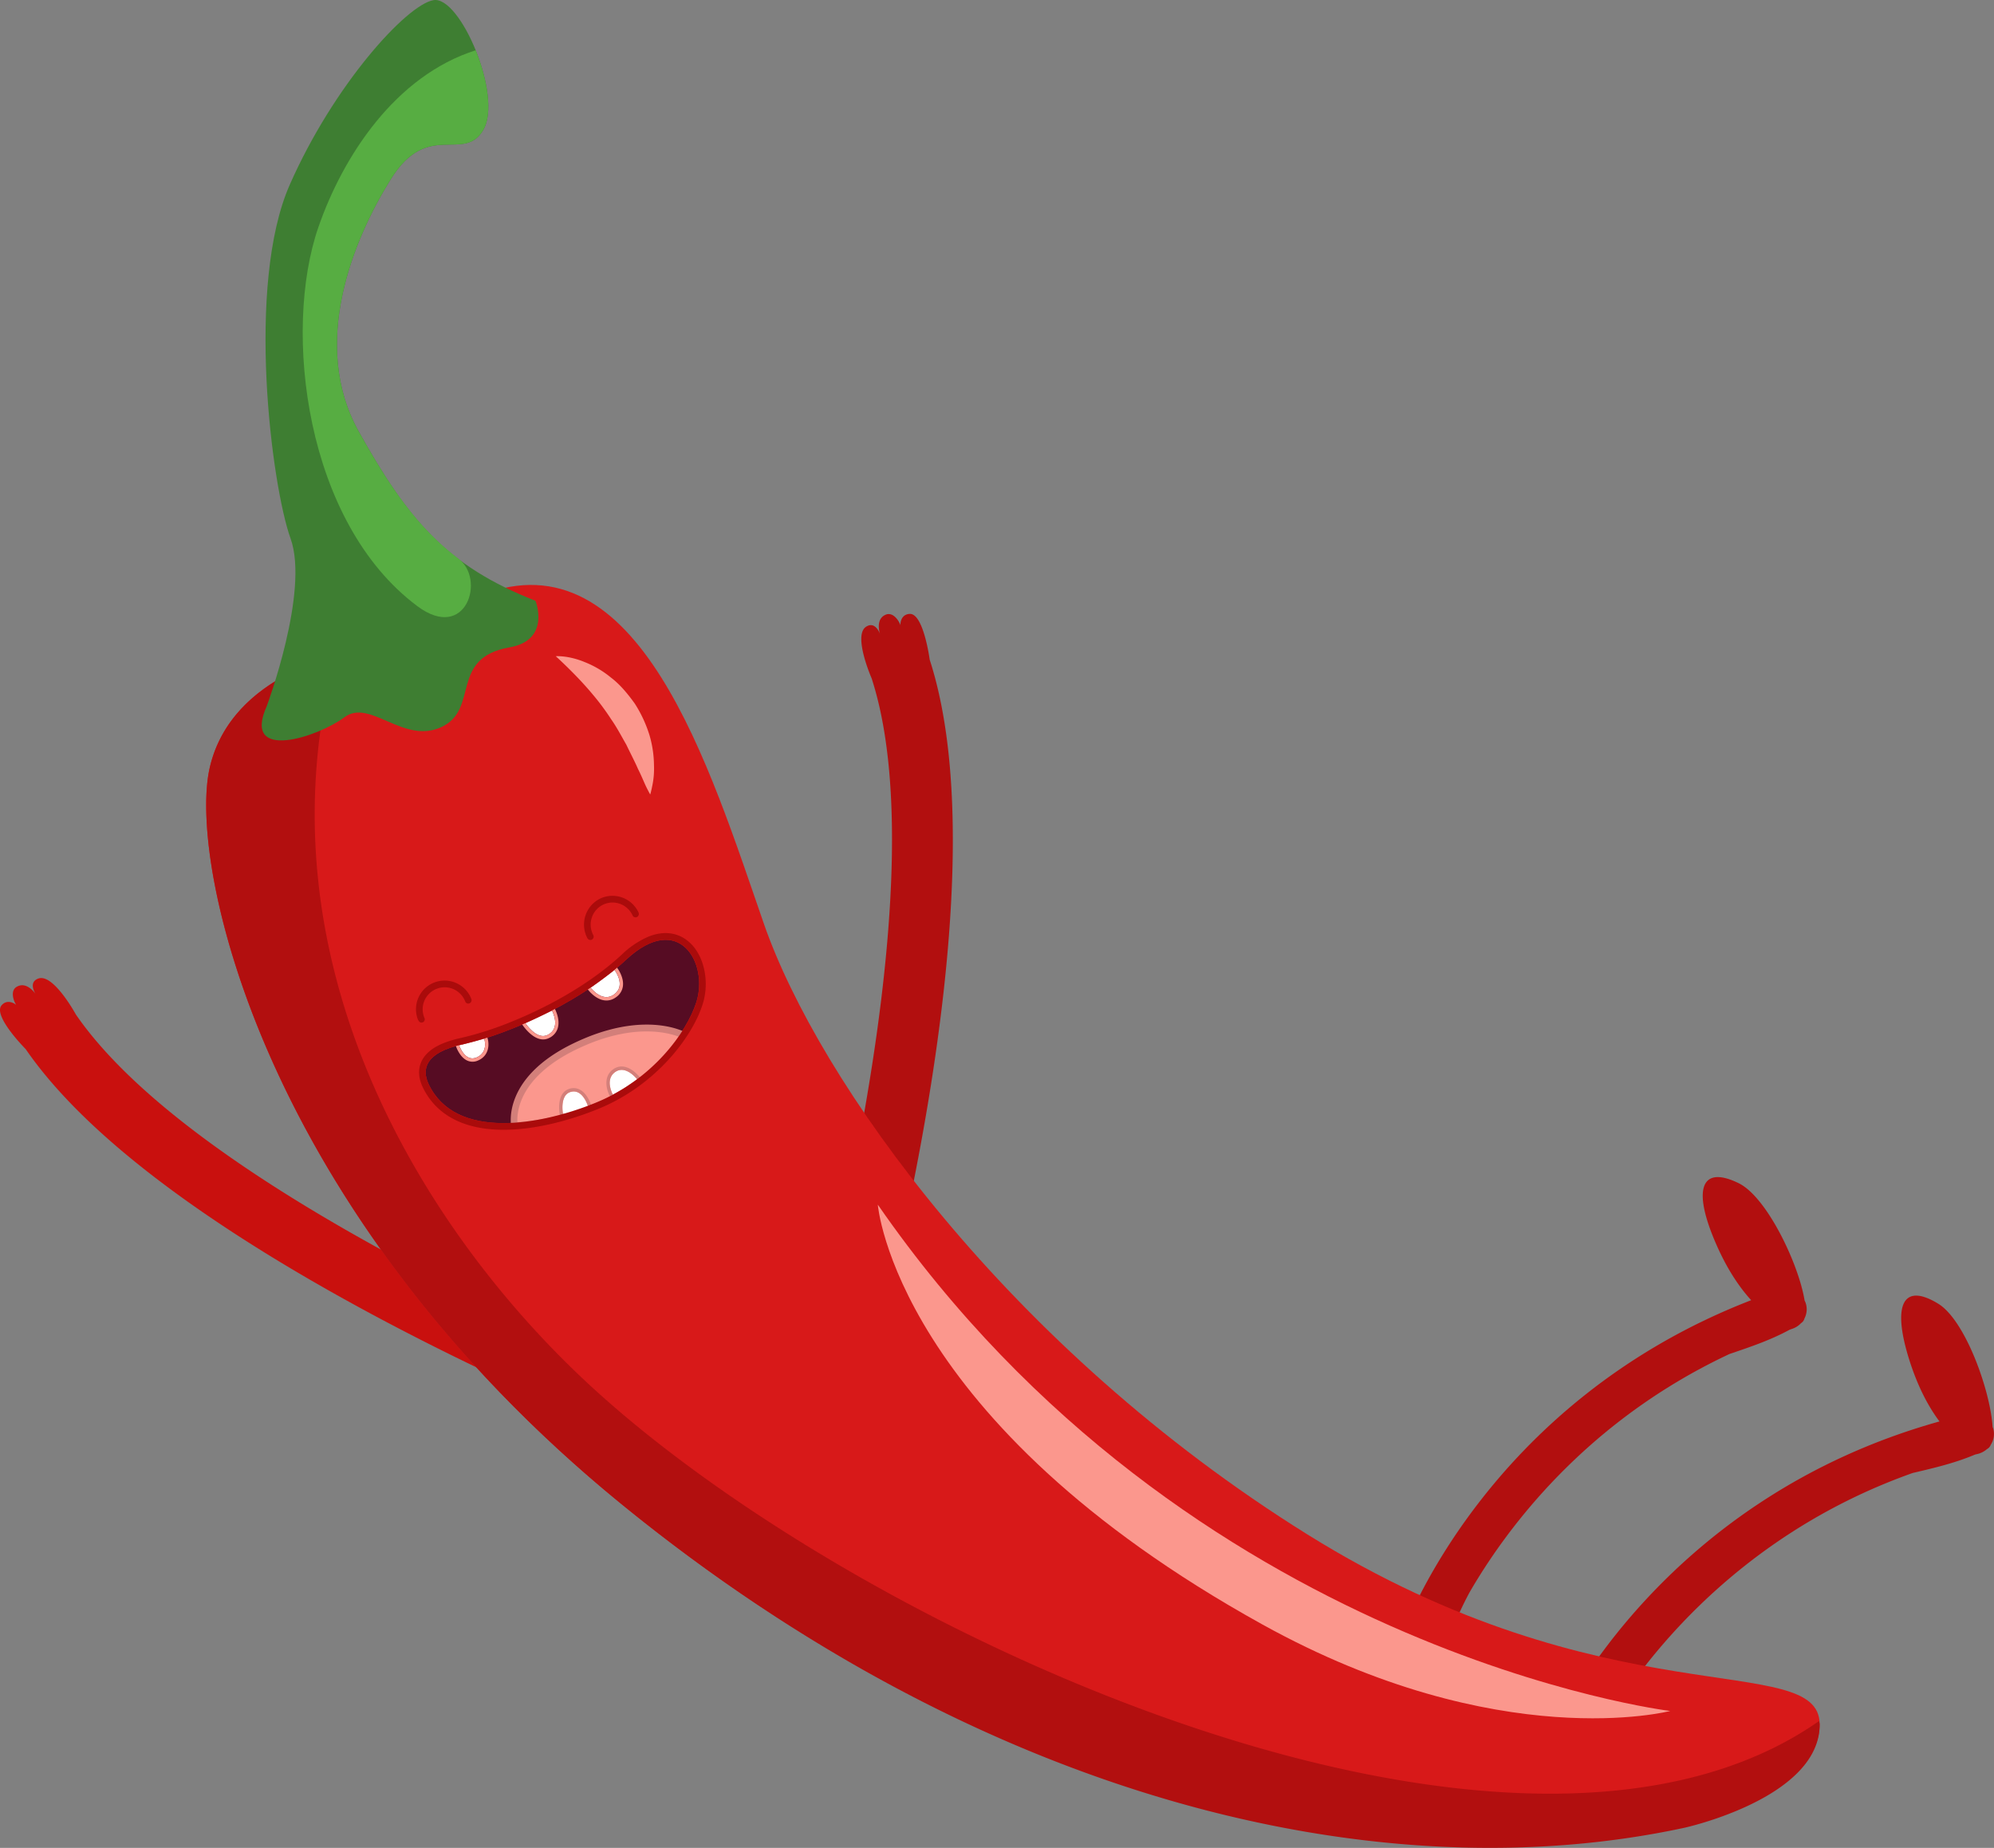 <svg xmlns="http://www.w3.org/2000/svg" width="1056.29" height="978.9" viewBox="0 0 1056.29 978.9"><rect x="0" y="0" width="1056.29" height="978.9" fill="#808080" stroke="none"/><g id="Слой_2" data-name="Слой 2"><g id="vegetable10_79343672"><g id="vegetable10_79343672-2" data-name="vegetable10_79343672"><path d="M40.19 537.42S28.3 515.58 20.35 518.36c-5.71 2-1.46 8.26-1.46 8.26s-4.66-7.1-10.1-3.83c-3.38 2-1.76 7.23-.21 9.55-1.51-1.27-5.1-2.9-7.76.24-4.75 5.59 12.77 23.16 12.77 23.16C89.17 665.53 339.37 763.07 350 767.17A16.15 16.15.0 0 0 361.62 737C359.11 736.06 110.18 639.08 40.19 537.42z" fill="#c9100e"/><path d="M477 331.22c-.89-2.64-4-7.08-7.69-5.64-5.91 2.31-3.12 10.34-3.12 10.34s-2.38-7.2-7.44-3.88c-7 4.61 3 27.35 3 27.35 38 117.41-36.65 373.93-37.4 376.51a16.15 16.15.0 1 0 31 9.12c3.21-10.91 78.2-268.77 37.14-395.58.0.0-3.26-24.59-10.59-24.23C477.76 325.41 476.87 329.25 477 331.22z" fill="#b20f0f"/><path d="M742 867.77c1.84-5.22 45.18-124.59 185.66-179-5.41-5.91-12.26-15.3-18.52-29.65-13-29.66-7.79-42 11.92-32.31 15 7.35 31.84 43 34.9 62.16a12 12 0 0 1 .54 1.14v.08a10.53 10.53.0 0 1-.62 8.27 4.18 4.18.0 0 1-1.59 2.32l-.19.12a11.38 11.38.0 0 1-4.61 3c-.47.15-.92.32-1.39.48-10.47 5.68-20.95 9.15-31.95 12.9C840.61 752.7 798.5 808.92 778.38 843.7c-3.82 7.2-5.6 11.43-5.6 11.43l-.2-.91a183.35 183.35.0 0 0-9.38 20.39A11.37 11.37.0 0 1 749 881.47 10.68 10.68.0 0 1 742 867.77z" fill="#b20f0f"/><path d="M825.29 913.16c2.33-5 57-119.63 202.12-160.16-4.82-6.4-10.72-16.41-15.57-31.3-10-30.78-3.69-42.53 15-31 14.23 8.78 27.53 45.87 28.71 65.26a11 11 0 0 1 .43 1.18.31.31.0 0 0 0 .08 10.51 10.51.0 0 1-1.42 8.17 4.17 4.17.0 0 1-1.81 2.16l-.19.1a11.32 11.32.0 0 1-4.89 2.56l-1.42.34c-11 4.64-21.74 7.09-33 9.75-78.67 27.88-126 79.76-149.42 112.43-4.5 6.79-6.68 10.83-6.68 10.83l-.11-.92A185 185 0 0 0 845.7 922a11.36 11.36.0 0 1-14.79 5.45A10.68 10.68.0 0 1 825.29 913.16z" fill="#b20f0f"/><path d="M184.92 345.74s-62.11 10.17-73.82 60.91S138.89 641.7 329.47 797 721.38 995.35 885.06 960.09c0 0 79.36-7.59 78.87-46.88s-112.86-1.54-271.43-100.4S433.59 572.47 404.73 489.56 338.61 282.3 254.6 315.32C196.13 338.3 184.92 345.74 184.92 345.74z" fill="#d81919"/><path d="M312 733.39c-87.55-81-176.87-223.77-134.37-386-16.72 4.44-57.26 19.17-66.5 59.22C99.39 457.38 138.89 641.7 329.47 797s399.12 206.51 562.8 171.26c0 0 72.15-15.76 71.66-55a14.26 14.26.0 0 0-.33-1.53C803.07 1024 457.43 867.91 312 733.39z" fill="#b20f0f"/><path d="M465 638.15s9.08 114.63 203.76 222.42c125.49 69.48 216 45.81 216 45.81S629.3 875.49 465 638.15z" fill="#fb978d"/><path d="M141.29 374.1s22.71-60.78 12.63-88.82-23.76-134.44-.43-187.41S215.4 2.52 229.63.08s36.8 50.83 26.42 68.69S226.77 63.23 207 94.94s-42.9 87.29-16.94 133.73 46.27 71.05 93.61 89.59c0 0 8.37 20.8-13.77 24.68-32.1 5.64-15.76 32.71-36 42.18S196 369.77 182.39 380 127.93 404 141.29 374.1z" fill="#3e7e32"/><path d="M168.56 120.65c-18.77 54.54-7 156 52.49 200.43 25.91 19.37 36.5-14.63 21.57-25.28-21.07-16.06-35.68-36.94-52.55-67.13-26-46.44-2.84-102 16.93-133.73s38.66-8.3 49.05-26.17c5.21-9 2.11-26.86-4.06-42.14C209.45 40.15 181.6 82.78 168.56 120.65z" fill="#57ad42"/><path d="M244.73 553.37c19.51-4.22 59.31-19.33 87.08-45.09s43.67 1.91 37.07 22.61c-5.15 16.11-23.27 40.8-52.65 53s-75 20.55-89.21-9.66C223.37 566.44 225.22 557.6 244.73 553.37z" fill="#560c23"/><path d="M256.51 550.2s2.43 7.11-3.91 9.93-9.37-6.4-9.37-6.4z" fill="#fff"/><path d="M241.56 554.28c.19.58 2 5.68 5.87 7.52a6.85 6.85.0 0 0 5.61.08l.28-.12c6.18-2.75 5.87-9.14 4.85-12.13l-.54-1.57-1.58.42L242.77 552l-1.8.48zm1.67-.55 13.28-3.53s2.43 7.11-3.91 9.93l-.23.1C246.19 562.73 243.23 553.73 243.23 553.73z" fill="#fb978d"/><path d="M292.4 535.34s5.16 9.46-2.5 13C284.2 551 278.29 542 278.29 542z" fill="#fff"/><path d="M276.83 543c.27.4 6.61 9.9 13.47 7.13l.34-.15a8.51 8.51.0 0 0 4.77-5.17c1.53-4.75-1.35-10.1-1.47-10.33l-.8-1.47-1.5.71-14.11 6.69-1.83.87zm1.46-1 14.11-6.69s5.16 9.46-2.5 13l-.26.11C284 550.76 278.29 542 278.29 542z" fill="#fb978d"/><path d="M325.55 513.83s6.24 8.1-.11 12.89-12.54-3.49-12.54-3.49z" fill="#fff"/><path d="M311.5 524.3c.24.32 6 7.87 12.83 5.1a9.57 9.57.0 0 0 2.17-1.25 8.41 8.41.0 0 0 3.48-5.78c.62-4.81-2.89-9.43-3-9.63l-1.06-1.37-1.37 1-12.65 9.41-1.43 1.06zm1.4-1.07 12.65-9.4s6.24 8.1-.11 12.89a7.78 7.78.0 0 1-1.78 1C318 530.05 312.9 523.23 312.9 523.23z" fill="#fb978d"/><path d="M304.32 554.42c36.62-17.82 57.9-6 57.9-6s-12.14 21.35-39 34.36c-27.68 13.43-50.71 13.5-50.71 13.5S267.69 572.24 304.32 554.42z" fill="#fb978d"/><path d="M270.83 596.63s21.4-.09 50.8-12.52c27.64-11.69 41.43-37.24 41.43-37.24-.79-.43-19.58-10.52-52.12 2.65-2.44 1-4.93 2.1-7.39 3.3C266.13 571 270.62 595.6 270.83 596.63zm3.28-2.18c-.34-5.37.92-23.8 31-38.43 2.4-1.16 4.81-2.24 7.18-3.2 25.4-10.28 42.14-5.63 47.36-3.6a96 96 0 0 1-37.14 32c-2.82 1.37-5.73 2.66-8.64 3.84A128.71 128.71.0 0 1 274.11 594.45z" fill="#d37f7a"/><path d="M302.07 578.52c6.61-2.19 9.45 7.62 9.45 7.62s-2.07.69-7 2.62a52.38 52.38.0 0 1-6.28 1.4S296.33 580.42 302.07 578.52z" fill="#fff"/><path d="M296.54 590.5l.33 1.7 1.69-.29a50.71 50.71.0 0 0 6.62-1.49c4.81-1.88 6.88-2.59 6.9-2.59l1.6-.54-.47-1.64c-.08-.25-1.83-6.17-6-8.38a7 7 0 0 0-5.74-.44l-.43.16C294.47 579.66 296.45 590.05 296.54 590.5zm1.72-.34s-1.85-9.36 3.48-11.52l.33-.12c6.61-2.19 9.45 7.62 9.45 7.62s-2.07.69-7 2.62A52.38 52.38.0 0 1 298.26 590.16z" fill="#d37f7a"/><path d="M325.86 567.89c5.67-4 11.66 3.87 11.66 3.87s-4.68 3.3-6.31 4.34-6.55 3.81-6.55 3.81S320.19 571.89 325.86 567.89z" fill="#fff"/><path d="M323.13 580.77l.87 1.55 1.52-.86c.21-.12 5-2.81 6.63-3.85s6.19-4.25 6.38-4.38l1.51-1.06-1.13-1.48c-.24-.32-6-7.77-12.41-5.17h0a7.88 7.88.0 0 0-1.65.91C319.33 570.32 321.31 577.51 323.13 580.77zm1.53-.86s-4.47-8 1.2-12a6.49 6.49.0 0 1 1.3-.72c5.25-2.13 10.36 4.59 10.36 4.59s-4.68 3.3-6.31 4.34S324.66 579.91 324.66 579.91z" fill="#d37f7a"/><path d="M223.84 575.71c6.83 14.53 21.13 22.4 41.36 22.77s40.78-6.61 51.14-10.81l1.25-.51C346.91 575 366.46 550.05 372.22 532c3.72-11.67.94-25.32-6.63-32.47-5.87-5.55-13.74-6.73-22.16-3.32h0a47.26 47.26.0 0 0-14 9.43c-19.84 18.41-44.88 30.1-58 35.42A175.06 175.06.0 0 1 244 549.89a56.32 56.32.0 0 0-9 2.69c-6.31 2.55-10.38 6.11-12.09 10.56C221.43 566.93 221.76 571.27 223.84 575.71zm3.18-1.5c-3-6.46-2.27-13.66 9.28-18.33a51 51 0 0 1 8.43-2.51 180.78 180.78.0 0 0 28-9c19-7.71 41.49-19.76 59.1-36.1a43.38 43.38.0 0 1 12.95-8.75c19.53-7.91 29.61 14.14 24.12 31.36-5.15 16.11-23.27 40.8-52.65 53l-1.21.5C285.61 596.27 241 604 227 574.21z" fill="#aa0b0b"/><path d="M221.47 540.31a15.16 15.16.0 1 1 28.11-11.38c0 .09.07.19.11.28a1.82 1.82.0 0 1-1 2.31 1.74 1.74.0 0 1-2.26-1c0-.06.0-.13-.07-.2a11.65 11.65.0 1 0-21.62 8.7 2.63 2.63.0 0 1 .12.24 1.77 1.77.0 0 1-.91 2.33v0a1.76 1.76.0 0 1-2.28-1z" fill="#aa0b0b"/><path d="M311 496.69a15.37 15.37.0 0 1 6.74-20.57 15.21 15.21.0 0 1 20.39 7l.12.27a1.81 1.81.0 0 1-.83 2.39 1.74 1.74.0 0 1-2.33-.84l-.09-.21a11.8 11.8.0 0 0-6.77-6 11.56 11.56.0 0 0-14.74 7.39 11.81 11.81.0 0 0 .66 9c.05.1.09.16.13.23a1.79 1.79.0 0 1-.73 2.4l-.16.07a1.76 1.76.0 0 1-2.22-.82z" fill="#aa0b0b"/><path d="M294.4 347.63s6.53-.54 15.32 3.1a51.66 51.66.0 0 1 13.92 8.21c4.8 3.62 8.9 8.6 12.63 13.79a68 68 0 0 1 7.84 16.91 58.69 58.69.0 0 1 2.33 15.87 43.88 43.88.0 0 1-1 11.2c-.52 2.68-1 4.17-1 4.17s-.81-1.41-2-3.82-2.5-5.83-4.46-9.7c-1.71-3.94-4-8.26-6.19-12.85-2.56-4.43-5-9.17-8.06-13.51a127.41 127.41.0 0 0-9.3-12.6c-3.23-3.9-6.49-7.45-9.45-10.5C299.12 351.85 294.4 347.63 294.4 347.63z" fill="#fb978d"/></g></g></g></svg>